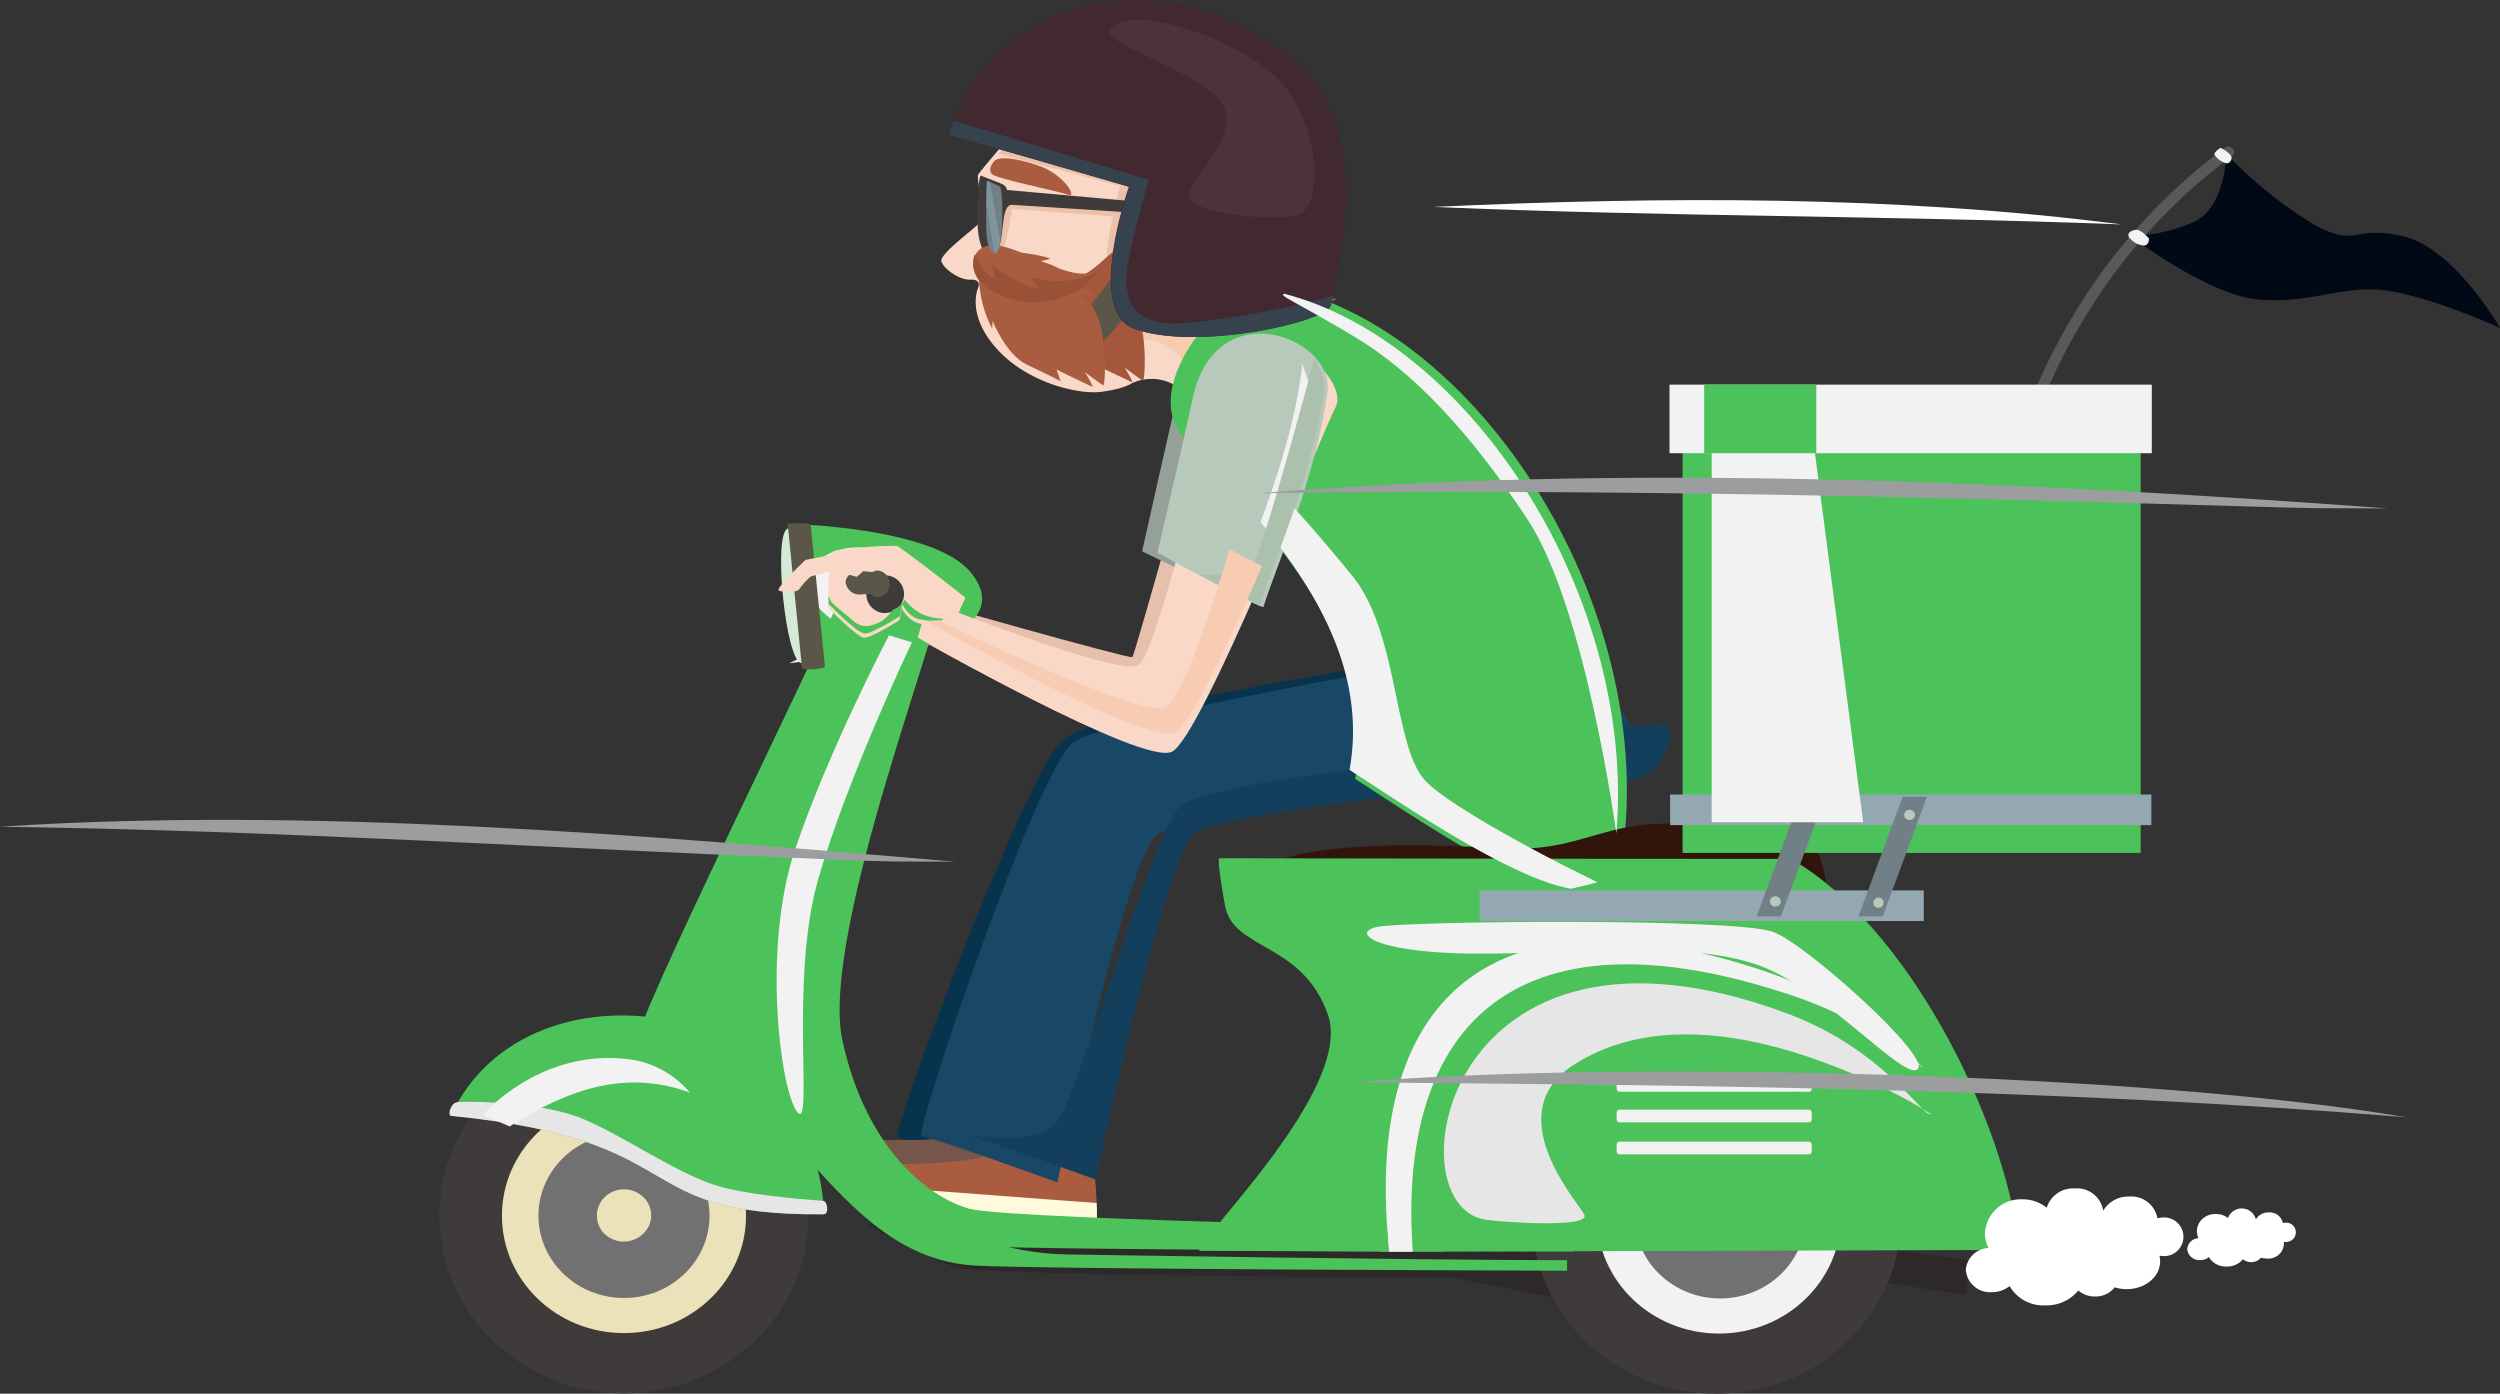 <svg xmlns="http://www.w3.org/2000/svg" width="899.622" height="501.521" viewBox="0 0 899.622 501.521">
  <rect x="0" y="0" width="899.622" height="501.521" fill="#333333" stroke="none"/>
  <g id="bike" transform="translate(158.101 -0.005)">
    <path id="Path_157" data-name="Path 157" d="M75.451,214.3a1.941,1.941,0,0,0,1.715,2.038,1.992,1.992,0,0,0,2.231-1.505,208.755,208.755,0,0,1,27.576-76.248,202.33,202.33,0,0,1,53.685-59.35,1.86,1.86,0,0,0,.373-2.674,2.035,2.035,0,0,0-2.779-.359,205.994,205.994,0,0,0-54.743,60.484A213.11,213.11,0,0,0,75.451,214.3Z" transform="translate(484.37 -23.04)" fill="#5a5858" fill-rule="evenodd"/>
    <path id="Path_158" data-name="Path 158" d="M386.534,141.707c-5.8,11.18-43.121,114.58-53.805,120.367S239.8,221.08,239.8,221.08l1.275-13.426s75.943,21.573,77,20.833S345.8,129.971,349.357,123.12C359.078,104.648,392.358,130.527,386.534,141.707Z" transform="translate(-68.723 7.974)" fill="#e7c0ad" fill-rule="evenodd"/>
    <path id="Path_159" data-name="Path 159" d="M299.4,125.96c-5.342-7.2-19.948-12.338-30.3-11.99s-17.373,15.74-19.106,22.175-12.417,54.466-12.417,54.466,36.528,17.916,36.889,16.759C279.279,191.884,305.893,149.015,299.4,125.96Z" transform="translate(15.316 7.791)" fill="#95a198" fill-rule="evenodd"/>
    <path id="Path_160" data-name="Path 160" d="M125.73,285.429c1.9,0,37.755,6.782,47.284,7.453l1.973-12.222-47.476-6.551Z" transform="translate(376.15 172.927)" fill="#2d2929" fill-rule="evenodd"/>
    <path id="Path_161" data-name="Path 161" d="M175.215,277.26S197.666,289.6,207.652,292.7s178.885,3.773,178.885,3.773,45.72,8.912,49.883,9.583,51.327,5.833,52.024,2.315-4.981-41.48-4.981-41.48-69.783,8.241-68.772,11.319-4.187,4.444-4.187,4.444Z" transform="translate(-21.422 163.435)" fill="#2d2929" fill-rule="evenodd"/>
    <path id="Path_162" data-name="Path 162" d="M420.474,180.56c-3.922,2.315-152.343,21.62-166.228,36.527s-61.818,142.4-58.618,142.4,48.848,16.574,48.848,16.574,31.282-134.973,34.17-134.648,111.2-9.444,132.924-8.055,36.094.324,39.2-15.092S420.474,180.56,420.474,180.56Z" transform="translate(-30.715 49.933)" fill="#08334c" fill-rule="evenodd"/>
    <path id="Path_163" data-name="Path 163" d="M139.29,306.363c-.013-35.3,29.726-63.925,66.422-63.933,36.712,0,66.459,28.618,66.454,63.918s-29.75,63.907-66.446,63.9c-36.672,0-66.412-28.595-66.43-63.879Z" transform="translate(253.901 131.276)" fill="#3e3b3a" fill-rule="evenodd"/>
    <path id="Path_164" data-name="Path 164" d="M148.65,294.044c0-23.331,19.662-42.244,43.915-42.244s43.915,18.913,43.915,42.244-19.661,42.244-43.915,42.244S148.65,317.375,148.65,294.044Z" transform="translate(267.904 143.595)" fill="#f2f2f2" fill-rule="evenodd"/>
    <path id="Path_165" data-name="Path 165" d="M154.11,286.866c0-16.351,13.779-29.605,30.777-29.606s30.777,13.255,30.777,29.606-13.779,29.606-30.777,29.606a31.382,31.382,0,0,1-21.769-8.664A29.022,29.022,0,0,1,154.11,286.866Z" transform="translate(276.028 150.774)" fill="#717172" fill-rule="evenodd"/>
    <path id="Path_166" data-name="Path 166" d="M162.88,275.4a9.777,9.777,0,1,1,9.77,9.375,9.587,9.587,0,0,1-9.77-9.375Z" transform="translate(288.832 162.238)" fill="#ece2ba" fill-rule="evenodd"/>
    <path id="Path_167" data-name="Path 167" d="M276.937,66.785s-25.82,29.721-26.469,31.18,2.84,14.652.529,17.245-14.438,11.3-13.716,13.888,6.329,6.782,10.419,6.6,2.888,2.685,2.888,2.685-4.668,9.4,6.377,21.921,29.574,16.805,37.779,15.763,11.045-3.079,11.045-3.079,10.876-5.833,20.839,4.977a63.027,63.027,0,0,1,13.379,25.022l39.921-35.439s-12.031-3.819-16.844-11.875-7.219-26.226-7.219-26.226,18.336-32.221,6.593-48.61S276.937,66.785,276.937,66.785Z" transform="translate(-56.615 -35.057)" fill="#f9d8c7" fill-rule="evenodd"/>
    <path id="Path_168" data-name="Path 168" d="M255.461,128.8a16.534,16.534,0,0,0,2.238-.139c8.206-1.018,11.045-3.079,11.045-3.079s10.877-5.833,20.839,4.977a58,58,0,0,1,10.467,16.643,51.741,51.741,0,0,0,8.446-6.065c.89-1.551-17.374-21.851-22.258-25.971s-3.633-6.574-1.877-7.2,21.825,0,19.251-1.458c-.554-.3-36.576-3.819-36.7-3.773-.963.393-17.566,13.333-15.16,21.6A6.256,6.256,0,0,0,255.461,128.8Z" transform="translate(-22.674 -1.917)" fill="#f8cbb1" fill-rule="evenodd"/>
    <path id="Path_169" data-name="Path 169" d="M274.167,74.62c-1.588,1.875-3.152,3.68-4.548,5.347,13.86,3.611,43.7,11.574,43.7,11.574s-.746,2.824-1.685,6.759l-43.939-1.667s-.891,17.661-.842,18.749,1.733,1.042,3.826-.579,3.706-15.092,3.706-15.092l36.335,2.755A96.271,96.271,0,0,0,308.505,117c-.361,8.912,5.968,19.12,5.7,18.518s7.483-47.036,7.483-47.036Z" transform="translate(-68.397 -24.606)" fill="#ebc1a9" fill-rule="evenodd"/>
    <path id="Path_170" data-name="Path 170" d="M298.377,81.485c7.411,3.866,10.78,10.463,7.676,9.259s-25.916-5.787-27.384-7.407,0-3.819.746-4.629C282.158,75.582,295.609,80.049,298.377,81.485Z" transform="translate(-79.812 -20.66)" fill="#a95c40" fill-rule="evenodd"/>
    <path id="Path_171" data-name="Path 171" d="M234.26,102.035c4.693,12.476,18.938,19.837,25.627,22.245s10.949,2.315,10.323,2.13a41.356,41.356,0,0,1-4.548-3.5,55.009,55.009,0,0,0,12.031.417,32.6,32.6,0,0,1,10.419,1.9c-.529-.6-5.968-4.305-5.968-4.305s2.936,2.662,9.361,1.713a20.176,20.176,0,0,0,9.264-3.241,65.552,65.552,0,0,1-9.625-.6s9-2.477,5.7-2.917S279.571,113.1,270.692,92.73Z" transform="translate(22.236 -11.973)" fill="#a95c40" fill-rule="evenodd"/>
    <path id="Path_172" data-name="Path 172" d="M266.268,107.909c22.667,7.245,30.536-12.129,34.507-10.277,0,0,3.272,12.546,5.534,14.838,0,0-7.387-1.389-5.246-.44,11.334,5,9.072,32.73,8.446,32.406s-6.666-4.791-6.666-4.791,3.634,5.741,2.575,5.231l-9-4.282-3.73-1.9,1.42,4.213s-4.38-2.315-12.032-5.926-12.465-15.856-12.465-15.856,0,3.171-.192,2.662C264.752,114.853,266.533,117.677,266.268,107.909Z" transform="translate(-56.269 -7.367)" fill="#a5573b" fill-rule="evenodd"/>
    <path id="Path_173" data-name="Path 173" d="M330.68,90.495l-55.874-5c-.433-1.759-1.2-1.991-5.077-3.472l-4.4-1.713c-.963.764-2.07,17.407-.289,23.749,1.323,4.63,2.406,6.944,4.524,5.532,5.366-3.5,2.045-19.073,7.219-18.749l53.155,3.426Z" transform="translate(-70.531 -17.125)" fill="#3e3b3a" fill-rule="evenodd"/>
    <path id="Path_174" data-name="Path 174" d="M373.332,256.105c.361,3.588,3.537,36.781,2.286,36.434s-41.316-1.134-61.625-3.194S271.4,270.827,277.9,266.73s41.7-1.551,48.463-4.12a71.984,71.984,0,0,0,14.8-8.75Z" transform="translate(-139.259 146.304)" fill="#a95c40" fill-rule="evenodd"/>
    <path id="Path_175" data-name="Path 175" d="M288.56,264.276c12.441-.463,27.552,0,31.739-1.667a72,72,0,0,0,14.8-8.75l6.232.44c-2.118,4.768-8.061,14.212-12.2,15.763-5.534,2.06-29.237,2.917-33.5,2.315C292.482,271.776,289.739,267.725,288.56,264.276Z" transform="translate(-134.082 146.304)" fill="#76564b" fill-rule="evenodd"/>
    <path id="Path_176" data-name="Path 176" d="M375.791,280.122c.168,3.68.168,6.134-.168,6.041-1.251-.347-41.316-1.134-61.626-3.194s-42.591-18.518-36.094-22.615a15.958,15.958,0,0,1,5.534-1.574c5.294,5.046,18.1,15.74,32.87,16.9C332.55,276.881,364.674,279.335,375.791,280.122Z" transform="translate(-139.263 152.772)" fill="#fffadc" fill-rule="evenodd"/>
    <path id="Path_177" data-name="Path 177" d="M416.229,180.34c-3.922,2.315-157.589,26.55-170.7,37.545S188.16,359.27,191.36,359.27s48.848,16.573,48.848,16.573S265.45,256.287,276.5,250.454s109.054-18.7,130.783-17.337,36.094.347,39.2-15.069S416.229,180.34,416.229,180.34Z" transform="translate(-17.82 49.644)" fill="#194867" fill-rule="evenodd"/>
    <path id="Path_178" data-name="Path 178" d="M363.039,185.215l-3.586.717h0c-2.093.671,30.993,33.4,30.993,33.4-40.907-2.06-111.677,8.634-121.061,15.786s-36.7,102.705-44.18,113.145c-6.545,9.12-28.491,5.972-34.025,5.023,8.109,2.014,47.6,16.342,47.6,16.342s25.242-119.556,36.287-125.39,109.054-18.7,130.783-17.337,36.095.347,39.2-15.069a12.488,12.488,0,0,0-.385-6.134c-5.486.208-10.251.81-10.251.81C432.316,207.807,384.383,182.923,363.039,185.215Z" transform="translate(-2.519 54.857)" fill="#133f5c" fill-rule="evenodd"/>
    <path id="Path_179" data-name="Path 179" d="M221.041,107.367c77,10.671,146.785,120.922,127.9,213.859-5.077,25.022-69.205-19.351-94.664-35.74,7.219-39.628-17.446-73.632-44.132-103.261,0,0-17.47-17.314-20.5-24C180.013,136.949,212.931,106.256,221.041,107.367Z" transform="translate(75.265 -5.196)" fill="#4bc25a" fill-rule="evenodd"/>
    <path id="Path_180" data-name="Path 180" d="M327.56,202.053c3.561-13.356,12.826-39.073,12.826-39.073l-26.734,6.5-4.981,28.124Z" transform="translate(-177.718 60.305)" fill="#f2f2f2" fill-rule="evenodd"/>
    <path id="Path_181" data-name="Path 181" d="M368.132,163.529c-13.572-16.319-65.355-17.407-65.692-17.337l5.149,51.781C326.069,197.81,388.995,188.621,368.132,163.529Z" transform="translate(-176.999 42.348)" fill="#4bc25a" fill-rule="evenodd"/>
    <path id="Path_182" data-name="Path 182" d="M350.206,157.427a27.994,27.994,0,0,0-8.855-6.6,53.586,53.586,0,0,0-1.733,12.106c-.7,9.838-22.33,21.018-37.177,28.008C327.274,188.1,367.483,178.213,350.206,157.427Z" transform="translate(-176.549 47.73)" fill="#f2f2f2" fill-rule="evenodd"/>
    <path id="Path_183" data-name="Path 183" d="M336.715,152.764c-6.088-5.625-24.809-3.241-27.1,7.523-2.117,10.115,10.443,19.259,20.526,20.161S336.715,152.764,336.715,152.764Z" transform="translate(-176.52 47.173)" fill="#f2f2f2" fill-rule="evenodd"/>
    <path id="Path_184" data-name="Path 184" d="M157.58,239.261c-22.547-41.411,85.4-29.953,100.247-30.277,19.852-.417,29.646-8.287,48.535-8.912,27.095-.9,50.942-5.046,57.751,10.046S365.7,245,365.7,245C337.884,247.779,165.737,254.261,157.58,239.261Z" transform="translate(131.834 96.417)" fill="#31140c" fill-rule="evenodd"/>
    <path id="Path_185" data-name="Path 185" d="M130.828,229.661c20.526-2.153,15.5,34.953,11.382,32.661C141.728,262.045,130.828,229.661,130.828,229.661Z" transform="translate(393.283 129.51)" fill="#a61d35" fill-rule="evenodd"/>
    <path id="Path_186" data-name="Path 186" d="M130.73,234.715a41.276,41.276,0,0,1,5.342-6l19.25.394,10.708,45.346Z" transform="translate(374.053 127.408)" fill="#f2f2f2" fill-rule="evenodd"/>
    <path id="Path_187" data-name="Path 187" d="M123.15,355.685c0-4.861,55.586-58.563,46.321-84.951s-34.121-22.962-37.057-39.351-2.142-16.9-2.142-16.967,104.771.232,205.787.232c42.159,24.12,76.28,93.215,81.814,137.172L318.59,323.556l-119.3,32.406Z" transform="translate(150.287 94.431)" fill="#4bc25a" fill-rule="evenodd"/>
    <path id="Path_188" data-name="Path 188" d="M205.981,355.692c0-4.861,55.586-58.563,46.321-84.951s-33.135-22.2-37.057-39.351c-.794-3.472-3.826-13.518-2.118-16.99h0c6.762,27.777,82.272,34.559,87.421,46.11,4.283,9.606-9.192,64.072-9.192,64.072s-3.369,18.125-13.138,31.388Z" transform="translate(83.197 94.424)" fill="#4bc25a" fill-rule="evenodd"/>
    <path id="Path_189" data-name="Path 189" d="M328.39,306.326c-.027-35.3,29.707-63.939,66.406-63.956s66.461,28.592,66.47,63.895c0,35.318-29.755,63.934-66.454,63.925-36.652,0-66.387-28.576-66.422-63.848Z" transform="translate(-328.39 131.197)" fill="#3e3b3a" fill-rule="evenodd"/>
    <path id="Path_190" data-name="Path 190" d="M337.75,294.02c-.027-23.337,19.623-42.273,43.883-42.29s43.938,18.892,43.947,42.229-19.655,42.259-43.915,42.259C357.43,336.218,337.777,317.333,337.75,294.02Z" transform="translate(-315.227 143.503)" fill="#ece2ba" fill-rule="evenodd"/>
    <path id="Path_191" data-name="Path 191" d="M343.21,286.842c-.027-16.357,13.741-29.635,30.745-29.652s30.8,13.233,30.809,29.59S390.991,316.4,373.987,316.4c-16.979,0-30.75-13.227-30.777-29.56Z" transform="translate(-307.549 150.682)" fill="#717172" fill-rule="evenodd"/>
    <path id="Path_192" data-name="Path 192" d="M351.931,275.417a9.391,9.391,0,0,1,5.935-8.783,10.056,10.056,0,0,1,10.7,1.958,9.14,9.14,0,0,1,2.168,10.266,10.052,10.052,0,0,1-15.94,3.148A9.085,9.085,0,0,1,351.931,275.417Z" transform="translate(-295.239 162.107)" fill="#ece2ba" fill-rule="evenodd"/>
    <path id="Path_193" data-name="Path 193" d="M460.239,310.4c-71.8.509-45.022-26.619-134.079-35.439,13.812-30.369,49.113-41.665,82.488-33.587C436.345,249.015,460.383,279.986,460.239,310.4Z" transform="translate(-321.997 126.566)" fill="#4bc25a" fill-rule="evenodd"/>
    <path id="Path_194" data-name="Path 194" d="M460.215,292.754c-71.8.509-45.022-26.62-134.079-35.439-1.275,0-.192-4.838,2.527-4.93,8.446-.509,32.293.556,45.19,6.111,15.521,6.69,32.8,19.027,47.043,23.657,10.8,3.518,30.32,5.139,39.127,5.741C461.659,287.869,462.357,292.8,460.215,292.754Z" transform="translate(-321.973 144.215)" fill="#e6e6e6" fill-rule="evenodd"/>
    <path id="Path_195" data-name="Path 195" d="M256.645,168.42c6.184.625,29.838.671,32.076,8.564s-44.541,125-36.095,163.513,30.464,56.295,45.72,60.507,217.554,7.8,217.554,7.8l-.169,7.569s-189.569-.486-213.079-1.852-65.572-36.666-84.822-70.947S256.645,168.42,256.645,168.42Z" transform="translate(-107.575 33.972)" fill="#4bc25a" fill-rule="evenodd"/>
    <path id="Path_196" data-name="Path 196" d="M290.219,171.42c6.184.625,29.838.671,32.076,8.565s-44.541,125-36.095,163.513c9.312,41.341,39.295,69.326,83.571,70,13.475.208,121.061,1.967,179.583,2.083v3.773s-189.569-.486-213.079-1.852c-52.819-3.079-67.786-72.706-121.109-81.224C210.763,335.6,281.917,193.063,290.219,171.42Z" transform="translate(-143.554 37.916)" fill="#4bc25a" fill-rule="evenodd"/>
    <path id="Path_197" data-name="Path 197" d="M391.4,168.42l2.815.208,10.2.764h0c-80.395,124.186-38.934,190.827-27.456,206.5-16.989-18.842-34.073-39.837-60.711-44.1C322.6,309.689,383.1,190.063,391.4,168.42Z" transform="translate(-242.329 50.513)" fill="#4bc25a" fill-rule="evenodd"/>
    <path id="Path_198" data-name="Path 198" d="M256.132,237.124c87.3,27.985,93.846,101.432,93.846,101.432l-225.567.671C114.954,252.748,156.9,205.3,256.132,237.124Z" transform="translate(214.136 111.236)" fill="#4bc25a" fill-rule="evenodd"/>
    <path id="Path_199" data-name="Path 199" d="M331.1,198.113s-5.149-49.4-5.149-51.781c0-.255,8.182-.532,8.374.37l5.125,50.924C339.329,198.668,331.1,199.131,331.1,198.113Z" transform="translate(-200.702 42.195)" fill="#5a5749" fill-rule="evenodd"/>
    <path id="Path_200" data-name="Path 200" d="M336.807,195.334c-5.679,0-10.491-47.313-4.813-48.424Z" transform="translate(-206.481 43.263)" fill="#d4ead7" fill-rule="evenodd"/>
    <path id="Path_201" data-name="Path 201" d="M296.1,93.74a162.693,162.693,0,0,1-18.673,28.124,219.66,219.66,0,0,1-15.689,17.314l12.657,4.1s22.619-24.166,28.154-33.934,4.259-11.319,4.259-11.319Z" transform="translate(-43.653 -11.279)" fill="#5a5749" fill-rule="evenodd"/>
    <path id="Path_202" data-name="Path 202" d="M235.829,101.589c2.118.347,64.97,18.634,64.97,18.634s-15.785,44.582,1.781,51.086c22.066,8.148,69.229-2.315,70.745-8.4,16.844-68.077-6.28-89.743-38.332-103.446C298.249,43.721,249.786,56.452,235.829,101.589Z" transform="translate(-52.677 -53.01)" fill="#41292f" fill-rule="evenodd"/>
    <path id="Path_203" data-name="Path 203" d="M237.84,76.892c2.118.347,64.97,18.634,64.97,18.634s-15.785,44.582,1.781,51.086c22.066,8.148,69.23-2.315,70.745-8.4.289-1.157.554-2.315.818-3.449-2.984.81-7.8,2.06-13.5,3.379-9.625,2.315-40.45,7.893-48.294,6.342s-11.767-4.954-12.657-13.541S309.837,93.1,309.837,93.1s-55.465-16.99-70.216-21.3C238.971,73.42,238.369,75.11,237.84,76.892Z" transform="translate(-54.486 -28.313)" fill="#36434e" fill-rule="evenodd"/>
    <path id="Path_204" data-name="Path 204" d="M279.078,245.675c-94.062-30.092-136.654,10.9-132.732,88.932,0,1.319.144,2.685.241,4.028v.556h-8.494v-.139c-.144-1.273-.265-2.523-.385-3.773v-.9c0-1.019-.168-2.014-.241-3.032-6.16-81.456,36.095-125,132.347-94.256,27.432,8.8,46.9,22.083,60.711,36.179a150.928,150.928,0,0,0-51.447-27.592Z" transform="translate(203.679 111.249)" fill="#f2f2f2" fill-rule="evenodd"/>
    <rect id="Rectangle_29" data-name="Rectangle 29" width="159.851" height="11.018" transform="translate(374.322 320.419)" fill="#94a8b2"/>
    <rect id="Rectangle_30" data-name="Rectangle 30" width="164.832" height="167.796" transform="translate(447.376 139.131)" fill="#4bc25a"/>
    <rect id="Rectangle_31" data-name="Rectangle 31" width="173.543" height="24.675" transform="translate(442.674 138.417)" fill="#f2f2f2"/>
    <rect id="Rectangle_32" data-name="Rectangle 32" width="173.182" height="11.018" transform="translate(442.88 285.902)" fill="#94a8b2"/>
    <path id="Path_205" data-name="Path 205" d="M121.781,141.37h-8.735L97.14,184.4h8.735Z" transform="translate(413.529 145.367)" fill="#717f86" fill-rule="evenodd"/>
    <path id="Path_206" data-name="Path 206" d="M139.051,141.37h-8.735L114.41,184.4h8.735Z" transform="translate(359.598 145.367)" fill="#717f86" fill-rule="evenodd"/>
    <path id="Path_207" data-name="Path 207" d="M346.344,168.35c-1.107-1.157-23.269-18.217-24.689-18.749a134.382,134.382,0,0,0-22.812,1.9c-2.142.856-1.949,20.393-1.949,20.393s10.2,10.277,12.753,10.717,12.9-6.273,12.9-6.273l.89-4.282a10.973,10.973,0,0,0,5.27,5.185c3.634,1.5,16.026,0,14.871-.718S346.344,168.35,346.344,168.35Z" transform="translate(-157.017 46.828)" fill="#f9d8c7" fill-rule="evenodd"/>
    <path id="Path_208" data-name="Path 208" d="M312.622,167.893a6.789,6.789,0,1,1,7.219-6.759,6.683,6.683,0,0,1-2.14,4.832A7.228,7.228,0,0,1,312.622,167.893Z" transform="translate(-152.613 52.721)" fill="#3e3b3a" fill-rule="evenodd"/>
    <path id="Path_209" data-name="Path 209" d="M388.035,140.2c-5.823,11.18-48.126,118.793-58.882,123.931s-91.44-41.087-91.44-41.087l3.754-13.194s68.026,27.2,75.51,23.147,30.175-104.418,33.688-111.27C360.628,103.165,393.907,128.928,388.035,140.2Z" transform="translate(-65.561 6.393)" fill="#f9d8c7" fill-rule="evenodd"/>
    <path id="Path_210" data-name="Path 210" d="M327.936,153.406a3.887,3.887,0,0,0-1.973.556l-6.4-.6s-4.043,2.315-3.176,4.954a5.088,5.088,0,0,0,4.428,3.75l4.307-.255a3.866,3.866,0,0,0,2.815,1.25,4.876,4.876,0,0,0,0-9.652Z" transform="translate(-170.058 51.897)" fill="#5a5749" fill-rule="evenodd"/>
    <path id="Path_211" data-name="Path 211" d="M345.789,154.09c-.818-.44-11.262-3.68-11.262-3.68l-12.8,2.477s-10.877,10.277-9.625,10.972,6.689,1.042,7.58-.694a22.572,22.572,0,0,1,4.019-4.352l8.181-2.153,8.3,2.315Z" transform="translate(-189.978 48.608)" fill="#f9d8c7" fill-rule="evenodd"/>
    <path id="Path_212" data-name="Path 212" d="M272.978,98.551c3.032-2.315,22.138,0,26.108,1.9,0,0-4.813,1.111-3.561,1.18,6.112.394,15.28,8.287,19.419,12.43,0,0-7.388-1.366-5.27-.417,11.358,5,9.1,32.73,8.47,32.406s-6.666-4.792-6.666-4.792,3.634,5.741,2.575,5.208l-9-4.282-3.754-1.875,1.444,4.19s-4.379-2.315-12.032-5.9-12.465-15.856-12.465-15.856,0,3.171-.193,2.662C273.339,116.421,273.195,108.388,272.978,98.551Z" transform="translate(-79.199 -7.328)" fill="#a95c40" fill-rule="evenodd"/>
    <path id="Path_213" data-name="Path 213" d="M274.1,99.982c7.532-13.564,35.589,15.416,45.72,3.611,0,0,0,3.68-9,9.421C295.489,122.828,269.453,113.523,274.1,99.982Z" transform="translate(-81.431 -8.014)" fill="#a95c40" fill-rule="evenodd"/>
    <path id="Path_214" data-name="Path 214" d="M289.062,81.14s-.553,14.652-.12,19.351c.505,5.324,1.9,7.453,3.345,6.574,2.863-1.782,2.719-20.833,1.588-23.749a26.394,26.394,0,0,0-4.813-2.176Z" transform="translate(-92.032 -16.033)" fill="#717f86" fill-rule="evenodd"/>
    <path id="Path_215" data-name="Path 215" d="M289.3,81.14s-.144,3.819-.217,8.171c.963,6.041,2.166,13.472,2.864,17.939a1.409,1.409,0,0,0,.577-.185c.722-.44,1.227-1.944,1.612-4l-3.73-21.5Z" transform="translate(-92.25 -16.033)" fill="#81939c" fill-rule="evenodd"/>
    <path id="Path_216" data-name="Path 216" d="M296.832,133.824c2.406-19.351-40.907-36.2-48.752,3.773-1.3,6.528-12.441,54.466-12.441,54.466s37.779,20.648,38.14,19.49C278.616,196.067,292.934,164.563,296.832,133.824Z" transform="translate(22.767 6.839)" fill="#b7c9ba" fill-rule="evenodd"/>
    <path id="Path_217" data-name="Path 217" d="M136.483,198.951a1.915,1.915,0,0,1-1.973-1.852,1.819,1.819,0,0,1,.589-1.311,1.968,1.968,0,0,1,1.384-.518,1.892,1.892,0,0,1,1.949,1.829,1.817,1.817,0,0,1-.572,1.318A1.966,1.966,0,0,1,136.483,198.951Z" transform="translate(392.572 96.122)" fill="#b7c9ba" fill-rule="evenodd"/>
    <path id="Path_218" data-name="Path 218" d="M153.715,198.744a1.853,1.853,0,1,1,1.925-1.852A1.889,1.889,0,0,1,153.715,198.744Z" transform="translate(338.557 95.88)" fill="#b7c9ba" fill-rule="evenodd"/>
    <path id="Path_219" data-name="Path 219" d="M159.129,214.161a1.892,1.892,0,0,1-1.949-1.829,1.817,1.817,0,0,1,.572-1.318,1.966,1.966,0,0,1,1.377-.534,1.915,1.915,0,0,1,1.973,1.852,1.819,1.819,0,0,1-.589,1.311A1.968,1.968,0,0,1,159.129,214.161Z" transform="translate(321.617 112.068)" fill="#b7c9ba" fill-rule="evenodd"/>
    <path id="Path_220" data-name="Path 220" d="M141.725,214.4a1.853,1.853,0,1,1,1.925-1.852A1.889,1.889,0,0,1,141.725,214.4Z" transform="translate(376.084 112.297)" fill="#b7c9ba" fill-rule="evenodd"/>
    <path id="Path_221" data-name="Path 221" d="M283.977,220.615c11.382,4,56.644,44.512,52.145,49.35s-33.255-28.425-56.6-37.036-56.308-4.977-97.094-4.467-50.966-7.477-40.907-9.606S269.491,215.546,283.977,220.615Z" transform="translate(195.917 114.7)" fill="#f2f2f2" fill-rule="evenodd"/>
    <path id="Path_222" data-name="Path 222" d="M149.489,318.82c4.163.81,38.91,3.426,36.095-1.782s-30.993-36.527-3.561-54,62.732-10.787,89.8-.741,44.18,21.944,37.057,18.147c-7.219-6.528-21.007-24.976-50.941-35.994C135.532,199.333,116.378,312.5,149.489,318.82Z" transform="translate(226.394 119.999)" fill="#e6e6e6" fill-rule="evenodd"/>
    <path id="Path_223" data-name="Path 223" d="M346.13,260.252l9.625,4.213s17.229-12.014,34.747-14.93a56.92,56.92,0,0,1,30.1,2.755,34.371,34.371,0,0,0-20.67-11.828C367.089,235.6,346.13,260.252,346.13,260.252Z" transform="translate(-330.417 140.907)" fill="#f2f2f2" fill-rule="evenodd"/>
    <path id="Path_224" data-name="Path 224" d="M108.5,220.335V78.58h36l18.529,141.755Z" transform="translate(349.342 75.566)" fill="#f2f2f2" fill-rule="evenodd"/>
    <path id="Path_225" data-name="Path 225" d="M156.554,92.6H116.2V67.92h40.354V92.6Z" transform="translate(338.944 70.497)" fill="#4bc25a" fill-rule="evenodd"/>
    <path id="Path_226" data-name="Path 226" d="M227.574,270.109Zm-27-99.719s6.786,6.528,23.87,27.43c14.438,17.754,14.919,50.091,22.09,66.85.217.486.433,1,.674,1.458a21.377,21.377,0,0,0,3.9,5.833c7.508,7.5,31.282,20.833,49.738,30.254l7.219,3.588,4.6,2.315c-3.032.833-6.136,1.6-9.625,2.315l-2.238-.463c-1.781-.417-3.633-.972-5.583-1.62-20.67-6.944-50.268-26.689-67.689-38.031l-1.829-1.2-2.238-1.435c6.064-33.494-10.588-62.961-31.98-89.164,5.751-15.787,12.32-35.439,14.775-54.79a11.139,11.139,0,0,0,0-2.685c.866,2.315,1.9,5.347,3.128,9.12C214.147,144.326,200.576,170.39,200.576,170.39Z" transform="translate(104.056 9.374)" fill="#f2f2f2" fill-rule="evenodd"/>
    <path id="Path_227" data-name="Path 227" d="M265.657,183.132c-3.393,9.259-6.473,17.2-8.278,22.939,0,.324-3.152-1.065-7.484-3.241l-2.6-1.319-1.588-.81c-3.176-1.644-6.689-3.5-10.082-5.3a90.042,90.042,0,0,0,12.344-.278,11.8,11.8,0,0,0,2.262-.347,10.255,10.255,0,0,0,3.369-1.111,22.927,22.927,0,0,0,3.441-7.43c.962-2.685,2.021-5.949,3.176-9.583,1.709-5.44,3.585-11.713,5.414-18.1,3.1-10.764,6.16-21.851,8.3-29.814.529-1.9.986-3.634,1.4-5.139l1.66-6.227a52.092,52.092,0,0,1,3.489,8.287,11.139,11.139,0,0,1,0,2.685C277.977,147.693,271.408,167.438,265.657,183.132Z" transform="translate(37.939 11.402)" fill="#abc0ad" fill-rule="evenodd"/>
    <path id="Path_228" data-name="Path 228" d="M371.907,157.839c-12.585,28.749-25.7,56.6-31.017,59.142-9.625,4.629-75.558-32.152-89.033-39.744l-2.406-1.343.169-.579a29.715,29.715,0,0,0,3.393.139S329.917,213,337.737,207.861c7.075-4.629,19.9-47.2,22.331-55.415l.409-1.366c3.393,1.806,6.906,3.657,10.082,5.3l1.588.81Z" transform="translate(-76.129 46.524)" fill="#f8cbb3" fill-rule="evenodd"/>
    <path id="Path_229" data-name="Path 229" d="M341.488,166.1l-.168.579h-2.262a19.5,19.5,0,0,1-6.906-.625,9.253,9.253,0,0,1-3.273-2.315,11.068,11.068,0,0,1-2-2.87l-.529,2.523-.361,1.759a81.439,81.439,0,0,1-10.058,5.579,6.3,6.3,0,0,1-2.839.694,12.538,12.538,0,0,1-3.778-2.315l-.794-.671-.409-.347c-1.155-1-2.406-2.106-3.489-3.148-2.406-2.315-4.283-4.143-4.283-4.143V158l.914,1.944c.457.88,6.762,5.787,8.711,7.592a7.112,7.112,0,0,0,6.328.764,11.284,11.284,0,0,0,3.9-1.921,15.983,15.983,0,0,0,1.853-1.736c.529-.6,1.059-1.25,1.54-1.9a7.138,7.138,0,0,0,4.139-3.5,19.046,19.046,0,0,0,6.136,5.162,20.768,20.768,0,0,0,5.968,1.574C340.4,166.009,340.958,166.079,341.488,166.1Z" transform="translate(-160.261 56.558)" fill="#4bc25a" fill-rule="evenodd"/>
    <path id="Path_230" data-name="Path 230" d="M353.368,171.2l8.254,2.523s-23.51,49.327-33.833,85.645-1.444,91.178-7.484,83.331-12.657-58.98-.722-94.442S353.368,171.2,353.368,171.2Z" transform="translate(-191.567 57.419)" fill="#f2f2f2" fill-rule="evenodd"/>
    <path id="Path_231" data-name="Path 231" d="M301.389,79.639c12.585,15.162,14.269,43.54,5.15,46.457s-42.4-.347-39.2-8.217,19.25-21.99,11.069-32.592-43.314-21.18-39.752-25.694C247.03,49.038,288.78,64.5,301.389,79.639Z" transform="translate(2.556 -48.93)" fill="#4c3239" fill-rule="evenodd"/>
    <path id="Path_232" data-name="Path 232" d="M275.876,189.455c-21.031-31.874-41.34-53.239-62.708-65.97s-27.119-14.606-24.785-15.185c67.689,17.685,126.74,109.9,119.473,194.161C307.856,302.461,296.907,221.352,275.876,189.455Z" transform="translate(115.68 -2.591)" fill="#f2f2f2" fill-rule="evenodd"/>
    <path id="Path_233" data-name="Path 233" d="M297.11,110.1l-1.781-2.315-1.227-1.574s9.794,2.106,15.5.718,5.005-.9,7.363-2.315a6.7,6.7,0,0,0,2.888-3.032,1.236,1.236,0,0,1,0,.278,4.862,4.862,0,0,1-.65,1.574,20.712,20.712,0,0,1-6.28,6.2c-.626.44-1.3.9-2.021,1.366a30.545,30.545,0,0,1-32.726-1.435,14.787,14.787,0,0,1-2.406-2.454,9.3,9.3,0,0,1-1.636-9.259,25.046,25.046,0,0,0,1.323,2.662,19.477,19.477,0,0,0,1.42,2.106,13.142,13.142,0,0,0,4.62,4.143c-.144-.208-1.155-5.185-1.155-5.185a55.551,55.551,0,0,0,13.5,7.87A14.09,14.09,0,0,0,297.11,110.1Z" transform="translate(-81.461 -6.302)" fill="#9a5237" fill-rule="evenodd"/>
    <rect id="Rectangle_33" data-name="Rectangle 33" width="70.216" height="4.56" rx="0.98" transform="translate(423.641 388.312)" fill="#f2f2f2"/>
    <rect id="Rectangle_34" data-name="Rectangle 34" width="70.216" height="4.56" rx="0.98" transform="translate(423.641 399.307)" fill="#f2f2f2"/>
    <rect id="Rectangle_35" data-name="Rectangle 35" width="70.216" height="4.56" rx="0.98" transform="translate(423.641 410.835)" fill="#f2f2f2"/>
    <path id="Path_234" data-name="Path 234" d="M70.225,76.94a155.634,155.634,0,0,0,30.9,25.046c16.291,9.259,14.438.231,32.87,4.629s34.7,32.962,34.7,32.962-30.9-14.074-46.514-13.888-22.066,4.93-40.089,3.68S35.67,106.453,35.67,106.453a59.658,59.658,0,0,0,22.884-5.046C69.96,96.152,70.225,76.94,70.225,76.94Z" transform="translate(572.831 -21.555)" fill="#000915" fill-rule="evenodd"/>
    <path id="Path_235" data-name="Path 235" d="M77.991,76a9.573,9.573,0,0,1,3.85,2.94,1.879,1.879,0,0,1-.13,1.689,2.024,2.024,0,0,1-1.458.95,7.205,7.205,0,0,1-4.428-3.125C75.609,77.481,77.991,76,77.991,76Z" transform="translate(562.947 -22.791)" fill="#f2f2f2" fill-rule="evenodd"/>
    <path id="Path_236" data-name="Path 236" d="M95.59,91.882c-.385-.3-2.791-3.356-4.813-3.125S87.649,90.1,88.371,91.4a7.538,7.538,0,0,0,5.174,2.986C95.638,94.5,95.59,91.882,95.59,91.882Z" transform="translate(519.648 -6.035)" fill="#f2f2f2" fill-rule="evenodd"/>
    <path id="Path_237" data-name="Path 237" d="M110.029,269.665a12.911,12.911,0,0,0-13.307,12.477A11.757,11.757,0,0,0,98,287.188,8.57,8.57,0,0,0,89.84,295.1a8.763,8.763,0,0,0,9.336,7.986,10.109,10.109,0,0,0,6.425-2.2,14,14,0,0,0,12.826,6.944,14.668,14.668,0,0,0,11.887-5.347,9.113,9.113,0,0,0,6.04,2.152,8.668,8.668,0,0,0,7.05-3.287,14.585,14.585,0,0,0,4.331.648c6.69,0,12.032-4.467,12.032-10a8.275,8.275,0,0,0-.241-2.037,7.186,7.186,0,0,0,1.42.139,6.949,6.949,0,1,0,0-13.888,8.084,8.084,0,0,0-2.142.3A9.544,9.544,0,0,0,148.7,268.67a10.434,10.434,0,0,0-9.409,5.116,9.538,9.538,0,0,0-10.227-8.032,9.913,9.913,0,0,0-10.106,6.944A13.809,13.809,0,0,0,110.029,269.665Z" transform="translate(459.449 161.909)" fill="#fff" fill-rule="evenodd"/>
    <path id="Path_238" data-name="Path 238" d="M76.316,270.87a6.662,6.662,0,0,0-4.655,1.763,6.163,6.163,0,0,0-1.986,4.417,5.894,5.894,0,0,0,.577,2.523,4.227,4.227,0,0,0-4.043,3.912,4.346,4.346,0,0,0,4.62,3.958,4.93,4.93,0,0,0,3.176-1.088,6.943,6.943,0,0,0,6.353,3.4,7.336,7.336,0,0,0,5.9-2.639,4.456,4.456,0,0,0,2.96,1.065,4.249,4.249,0,0,0,3.489-1.62,7.253,7.253,0,0,0,2.142.324,5.779,5.779,0,0,0,4.128-1.253,5.352,5.352,0,0,0,1.984-3.7,4.72,4.72,0,0,0,0-1.018,3.41,3.41,0,0,0,.7,0,3.475,3.475,0,1,0,0-6.944,4.019,4.019,0,0,0-1.059.139,4.777,4.777,0,0,0-5.029-3.819,5.194,5.194,0,0,0-4.668,2.523,5.26,5.26,0,0,0-10.034-.509,6.865,6.865,0,0,0-4.548-1.435Z" transform="translate(562.769 166.006)" fill="#fff" fill-rule="evenodd"/>
    <path id="Path_239" data-name="Path 239" d="M103.24,86.567c82.272,3.542,164.808,3.1,247.465,6.3C268.89,82.354,185.56,82.794,103.24,86.567Z" transform="translate(254.614 -12.109)" fill="#fff" fill-rule="evenodd"/>
    <path id="Path_240" data-name="Path 240" d="M52.41,142.677c121.278-1.6,230.837,1.065,351.634,4.629,32.654.949,21.32.694,54.527.833C325.911,138.4,184.949,131.868,52.41,142.677Z" transform="translate(242.67 34.825)" fill="#9b9d9f" fill-rule="evenodd"/>
    <path id="Path_241" data-name="Path 241" d="M42.32,199.905c102.6,1.389,196.258,7.708,297.732,11.713,26.108,1.042,19.25.764,45.888.856C274.264,202.984,153.9,192.568,42.32,199.905Z" transform="translate(-200.421 97.595)" fill="#9b9d9f" fill-rule="evenodd"/>
    <path id="Path_242" data-name="Path 242" d="M49.69,245.726c127.727,1.111,250.593,2.153,378.2,12.569C334.909,242.346,144.835,237.6,49.69,245.726Z" transform="translate(279.896 143.758)" fill="#9b9d9f" fill-rule="evenodd"/>
  </g>
</svg>
